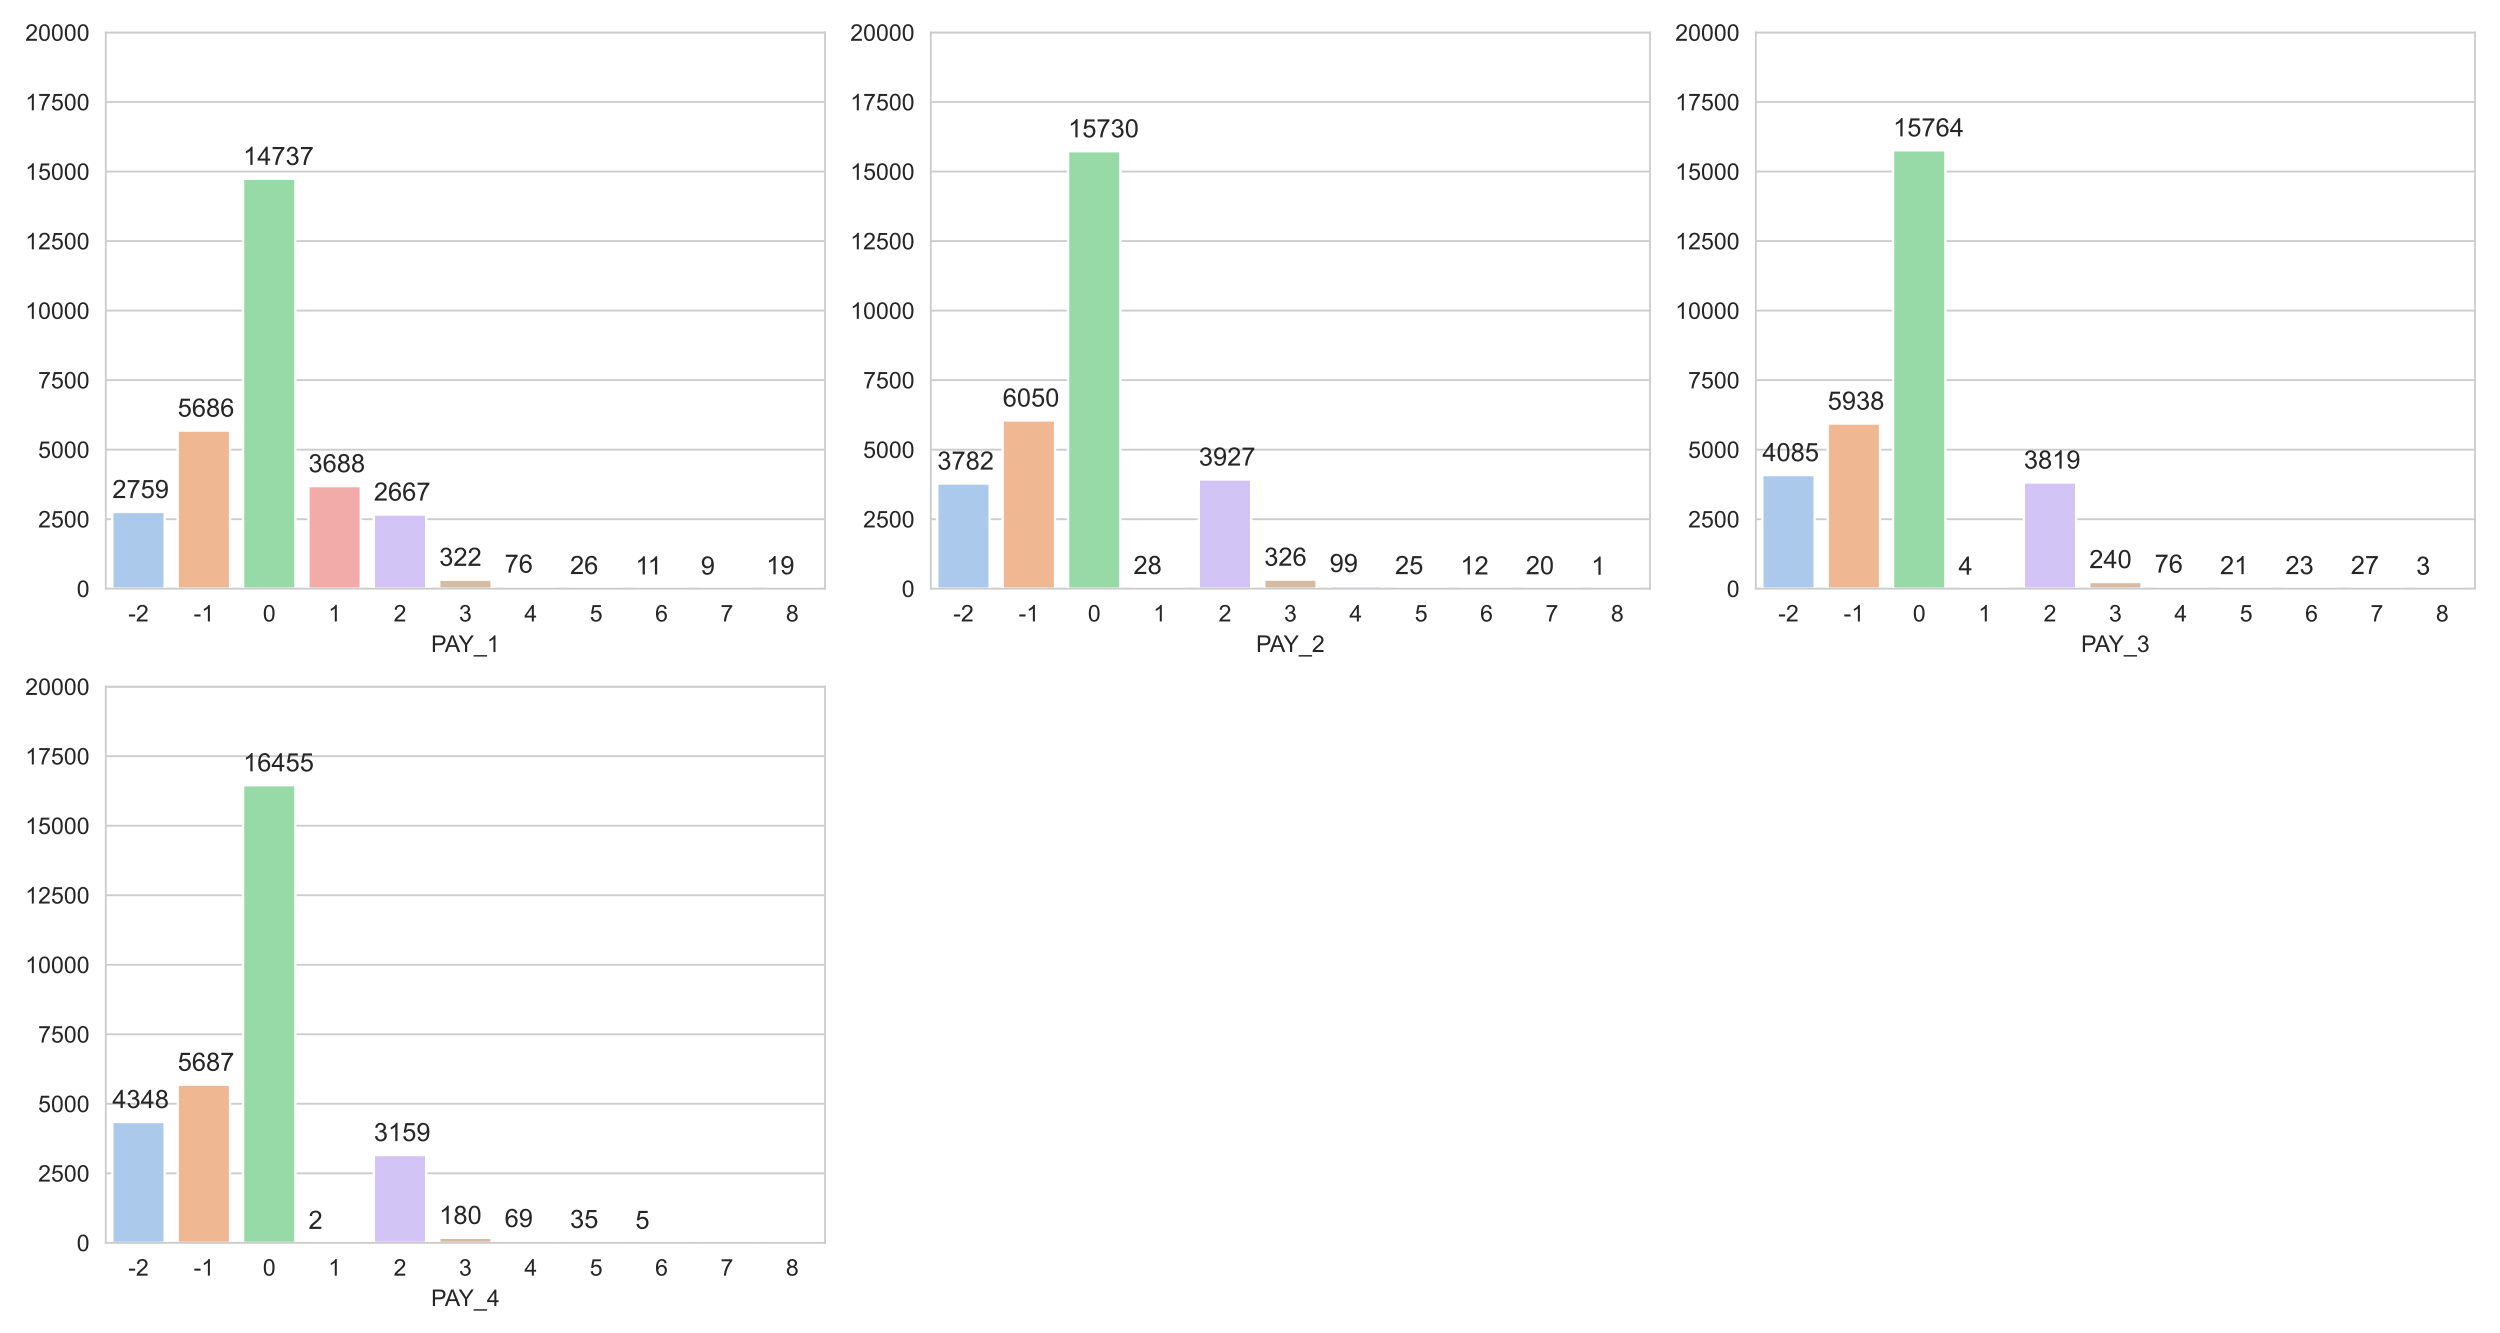 <?xml version="1.0" encoding="utf-8" standalone="no"?>
<!DOCTYPE svg PUBLIC "-//W3C//DTD SVG 1.1//EN"
  "http://www.w3.org/Graphics/SVG/1.1/DTD/svg11.dtd">
<!-- Created with matplotlib (https://matplotlib.org/) -->
<svg height="576pt" version="1.1" viewBox="0 0 1080 576" width="1080pt" xmlns="http://www.w3.org/2000/svg" xmlns:xlink="http://www.w3.org/1999/xlink">
 <defs>
  <style type="text/css">*{stroke-linecap:butt;stroke-linejoin:round;}</style>
 </defs>
 <g id="figure_1">
  <g id="patch_1">
   <path d="M 0 576 
L 1080 576 
L 1080 0 
L 0 0 
z
" style="fill:#ffffff;"/>
  </g>
  <g id="axes_1">
   <g id="patch_2">
    <path d="M 45.7 254.32 
L 356.4 254.32 
L 356.4 14.04 
L 45.7 14.04 
z
" style="fill:#ffffff;"/>
   </g>
   <g id="matplotlib.axis_1">
    <g id="xtick_1">
     <g id="text_1">
      <!-- -2 -->
      <g style="fill:#262626;" transform="translate(55.377 268.478)scale(0.1 -0.1)">
       <defs>
        <path d="M 3.172 21.484 
L 3.172 30.328 
L 30.172 30.328 
L 30.172 21.484 
z
" id="ArialMT-45"/>
        <path d="M 50.344 8.453 
L 50.344 0 
L 3.031 0 
Q 2.938 3.172 4.047 6.109 
Q 5.859 10.938 9.828 15.625 
Q 13.812 20.312 21.344 26.469 
Q 33.016 36.031 37.109 41.625 
Q 41.219 47.219 41.219 52.203 
Q 41.219 57.422 37.469 61 
Q 33.734 64.594 27.734 64.594 
Q 21.391 64.594 17.578 60.781 
Q 13.766 56.984 13.719 50.25 
L 4.688 51.172 
Q 5.609 61.281 11.656 66.578 
Q 17.719 71.875 27.938 71.875 
Q 38.234 71.875 44.234 66.156 
Q 50.25 60.453 50.25 52 
Q 50.25 47.703 48.484 43.547 
Q 46.734 39.406 42.656 34.812 
Q 38.578 30.219 29.109 22.219 
Q 21.188 15.578 18.938 13.203 
Q 16.703 10.844 15.234 8.453 
z
" id="ArialMT-50"/>
       </defs>
       <use xlink:href="#ArialMT-45"/>
       <use x="33.301" xlink:href="#ArialMT-50"/>
      </g>
     </g>
    </g>
    <g id="xtick_2">
     <g id="text_2">
      <!-- -1 -->
      <g style="fill:#262626;" transform="translate(83.623 268.478)scale(0.1 -0.1)">
       <defs>
        <path d="M 37.25 0 
L 28.469 0 
L 28.469 56 
Q 25.297 52.984 20.141 49.953 
Q 14.984 46.922 10.891 45.406 
L 10.891 53.906 
Q 18.266 57.375 23.781 62.297 
Q 29.297 67.234 31.594 71.875 
L 37.25 71.875 
z
" id="ArialMT-49"/>
       </defs>
       <use xlink:href="#ArialMT-45"/>
       <use x="33.301" xlink:href="#ArialMT-49"/>
      </g>
     </g>
    </g>
    <g id="xtick_3">
     <g id="text_3">
      <!-- 0 -->
      <g style="fill:#262626;" transform="translate(113.533 268.478)scale(0.1 -0.1)">
       <defs>
        <path d="M 4.156 35.297 
Q 4.156 48 6.766 55.734 
Q 9.375 63.484 14.516 67.672 
Q 19.672 71.875 27.484 71.875 
Q 33.25 71.875 37.594 69.547 
Q 41.938 67.234 44.766 62.859 
Q 47.609 58.5 49.219 52.219 
Q 50.828 45.953 50.828 35.297 
Q 50.828 22.703 48.234 14.969 
Q 45.656 7.234 40.5 3 
Q 35.359 -1.219 27.484 -1.219 
Q 17.141 -1.219 11.234 6.203 
Q 4.156 15.141 4.156 35.297 
z
M 13.188 35.297 
Q 13.188 17.672 17.312 11.828 
Q 21.438 6 27.484 6 
Q 33.547 6 37.672 11.859 
Q 41.797 17.719 41.797 35.297 
Q 41.797 52.984 37.672 58.781 
Q 33.547 64.594 27.391 64.594 
Q 21.344 64.594 17.719 59.469 
Q 13.188 52.938 13.188 35.297 
z
" id="ArialMT-48"/>
       </defs>
       <use xlink:href="#ArialMT-48"/>
      </g>
     </g>
    </g>
    <g id="xtick_4">
     <g id="text_4">
      <!-- 1 -->
      <g style="fill:#262626;" transform="translate(141.779 268.478)scale(0.1 -0.1)">
       <use xlink:href="#ArialMT-49"/>
      </g>
     </g>
    </g>
    <g id="xtick_5">
     <g id="text_5">
      <!-- 2 -->
      <g style="fill:#262626;" transform="translate(170.024 268.478)scale(0.1 -0.1)">
       <use xlink:href="#ArialMT-50"/>
      </g>
     </g>
    </g>
    <g id="xtick_6">
     <g id="text_6">
      <!-- 3 -->
      <g style="fill:#262626;" transform="translate(198.27 268.478)scale(0.1 -0.1)">
       <defs>
        <path d="M 4.203 18.891 
L 12.984 20.062 
Q 14.5 12.594 18.141 9.297 
Q 21.781 6 27 6 
Q 33.203 6 37.469 10.297 
Q 41.75 14.594 41.75 20.953 
Q 41.75 27 37.797 30.922 
Q 33.844 34.859 27.734 34.859 
Q 25.25 34.859 21.531 33.891 
L 22.516 41.609 
Q 23.391 41.5 23.922 41.5 
Q 29.547 41.5 34.031 44.422 
Q 38.531 47.359 38.531 53.469 
Q 38.531 58.297 35.25 61.469 
Q 31.984 64.656 26.812 64.656 
Q 21.688 64.656 18.266 61.422 
Q 14.844 58.203 13.875 51.766 
L 5.078 53.328 
Q 6.688 62.156 12.391 67.016 
Q 18.109 71.875 26.609 71.875 
Q 32.469 71.875 37.391 69.359 
Q 42.328 66.844 44.938 62.5 
Q 47.562 58.156 47.562 53.266 
Q 47.562 48.641 45.062 44.828 
Q 42.578 41.016 37.703 38.766 
Q 44.047 37.312 47.562 32.688 
Q 51.078 28.078 51.078 21.141 
Q 51.078 11.766 44.234 5.25 
Q 37.406 -1.266 26.953 -1.266 
Q 17.531 -1.266 11.297 4.344 
Q 5.078 9.969 4.203 18.891 
z
" id="ArialMT-51"/>
       </defs>
       <use xlink:href="#ArialMT-51"/>
      </g>
     </g>
    </g>
    <g id="xtick_7">
     <g id="text_7">
      <!-- 4 -->
      <g style="fill:#262626;" transform="translate(226.515 268.478)scale(0.1 -0.1)">
       <defs>
        <path d="M 32.328 0 
L 32.328 17.141 
L 1.266 17.141 
L 1.266 25.203 
L 33.938 71.578 
L 41.109 71.578 
L 41.109 25.203 
L 50.781 25.203 
L 50.781 17.141 
L 41.109 17.141 
L 41.109 0 
z
M 32.328 25.203 
L 32.328 57.469 
L 9.906 25.203 
z
" id="ArialMT-52"/>
       </defs>
       <use xlink:href="#ArialMT-52"/>
      </g>
     </g>
    </g>
    <g id="xtick_8">
     <g id="text_8">
      <!-- 5 -->
      <g style="fill:#262626;" transform="translate(254.76 268.478)scale(0.1 -0.1)">
       <defs>
        <path d="M 4.156 18.75 
L 13.375 19.531 
Q 14.406 12.797 18.141 9.391 
Q 21.875 6 27.156 6 
Q 33.5 6 37.891 10.781 
Q 42.281 15.578 42.281 23.484 
Q 42.281 31 38.062 35.344 
Q 33.844 39.703 27 39.703 
Q 22.75 39.703 19.328 37.766 
Q 15.922 35.844 13.969 32.766 
L 5.719 33.844 
L 12.641 70.609 
L 48.25 70.609 
L 48.25 62.203 
L 19.672 62.203 
L 15.828 42.969 
Q 22.266 47.469 29.344 47.469 
Q 38.719 47.469 45.156 40.969 
Q 51.609 34.469 51.609 24.266 
Q 51.609 14.547 45.953 7.469 
Q 39.062 -1.219 27.156 -1.219 
Q 17.391 -1.219 11.203 4.25 
Q 5.031 9.719 4.156 18.75 
z
" id="ArialMT-53"/>
       </defs>
       <use xlink:href="#ArialMT-53"/>
      </g>
     </g>
    </g>
    <g id="xtick_9">
     <g id="text_9">
      <!-- 6 -->
      <g style="fill:#262626;" transform="translate(283.006 268.478)scale(0.1 -0.1)">
       <defs>
        <path d="M 49.75 54.047 
L 41.016 53.375 
Q 39.844 58.547 37.703 60.891 
Q 34.125 64.656 28.906 64.656 
Q 24.703 64.656 21.531 62.312 
Q 17.391 59.281 14.984 53.469 
Q 12.594 47.656 12.5 36.922 
Q 15.672 41.75 20.266 44.094 
Q 24.859 46.438 29.891 46.438 
Q 38.672 46.438 44.844 39.969 
Q 51.031 33.5 51.031 23.25 
Q 51.031 16.5 48.125 10.719 
Q 45.219 4.938 40.141 1.859 
Q 35.062 -1.219 28.609 -1.219 
Q 17.625 -1.219 10.688 6.859 
Q 3.766 14.938 3.766 33.5 
Q 3.766 54.25 11.422 63.672 
Q 18.109 71.875 29.438 71.875 
Q 37.891 71.875 43.281 67.141 
Q 48.688 62.406 49.75 54.047 
z
M 13.875 23.188 
Q 13.875 18.656 15.797 14.5 
Q 17.719 10.359 21.188 8.172 
Q 24.656 6 28.469 6 
Q 34.031 6 38.031 10.484 
Q 42.047 14.984 42.047 22.703 
Q 42.047 30.125 38.078 34.391 
Q 34.125 38.672 28.125 38.672 
Q 22.172 38.672 18.016 34.391 
Q 13.875 30.125 13.875 23.188 
z
" id="ArialMT-54"/>
       </defs>
       <use xlink:href="#ArialMT-54"/>
      </g>
     </g>
    </g>
    <g id="xtick_10">
     <g id="text_10">
      <!-- 7 -->
      <g style="fill:#262626;" transform="translate(311.251 268.478)scale(0.1 -0.1)">
       <defs>
        <path d="M 4.734 62.203 
L 4.734 70.656 
L 51.078 70.656 
L 51.078 63.812 
Q 44.234 56.547 37.516 44.484 
Q 30.812 32.422 27.156 19.672 
Q 24.516 10.688 23.781 0 
L 14.75 0 
Q 14.891 8.453 18.062 20.406 
Q 21.234 32.375 27.172 43.484 
Q 33.109 54.594 39.797 62.203 
z
" id="ArialMT-55"/>
       </defs>
       <use xlink:href="#ArialMT-55"/>
      </g>
     </g>
    </g>
    <g id="xtick_11">
     <g id="text_11">
      <!-- 8 -->
      <g style="fill:#262626;" transform="translate(339.497 268.478)scale(0.1 -0.1)">
       <defs>
        <path d="M 17.672 38.812 
Q 12.203 40.828 9.562 44.531 
Q 6.938 48.25 6.938 53.422 
Q 6.938 61.234 12.547 66.547 
Q 18.172 71.875 27.484 71.875 
Q 36.859 71.875 42.578 66.422 
Q 48.297 60.984 48.297 53.172 
Q 48.297 48.188 45.672 44.5 
Q 43.062 40.828 37.75 38.812 
Q 44.344 36.672 47.781 31.875 
Q 51.219 27.094 51.219 20.453 
Q 51.219 11.281 44.719 5.031 
Q 38.234 -1.219 27.641 -1.219 
Q 17.047 -1.219 10.547 5.047 
Q 4.047 11.328 4.047 20.703 
Q 4.047 27.688 7.594 32.391 
Q 11.141 37.109 17.672 38.812 
z
M 15.922 53.719 
Q 15.922 48.641 19.188 45.406 
Q 22.469 42.188 27.688 42.188 
Q 32.766 42.188 36.016 45.375 
Q 39.266 48.578 39.266 53.219 
Q 39.266 58.062 35.906 61.359 
Q 32.562 64.656 27.594 64.656 
Q 22.562 64.656 19.234 61.422 
Q 15.922 58.203 15.922 53.719 
z
M 13.094 20.656 
Q 13.094 16.891 14.875 13.375 
Q 16.656 9.859 20.172 7.922 
Q 23.688 6 27.734 6 
Q 34.031 6 38.125 10.047 
Q 42.234 14.109 42.234 20.359 
Q 42.234 26.703 38.016 30.859 
Q 33.797 35.016 27.438 35.016 
Q 21.234 35.016 17.156 30.906 
Q 13.094 26.812 13.094 20.656 
z
" id="ArialMT-56"/>
       </defs>
       <use xlink:href="#ArialMT-56"/>
      </g>
     </g>
    </g>
    <g id="text_12">
     <!-- PAY_1 -->
     <g style="fill:#262626;" transform="translate(186.221 281.653)scale(0.1 -0.1)">
      <defs>
       <path d="M 7.719 0 
L 7.719 71.578 
L 34.719 71.578 
Q 41.844 71.578 45.609 70.906 
Q 50.875 70.016 54.438 67.547 
Q 58.016 65.094 60.188 60.641 
Q 62.359 56.203 62.359 50.875 
Q 62.359 41.75 56.547 35.422 
Q 50.734 29.109 35.547 29.109 
L 17.188 29.109 
L 17.188 0 
z
M 17.188 37.547 
L 35.688 37.547 
Q 44.875 37.547 48.734 40.969 
Q 52.594 44.391 52.594 50.594 
Q 52.594 55.078 50.312 58.266 
Q 48.047 61.469 44.344 62.5 
Q 41.938 63.141 35.5 63.141 
L 17.188 63.141 
z
" id="ArialMT-80"/>
       <path d="M -0.141 0 
L 27.344 71.578 
L 37.547 71.578 
L 66.844 0 
L 56.062 0 
L 47.703 21.688 
L 17.781 21.688 
L 9.906 0 
z
M 20.516 29.391 
L 44.781 29.391 
L 37.312 49.219 
Q 33.891 58.25 32.234 64.062 
Q 30.859 57.172 28.375 50.391 
z
" id="ArialMT-65"/>
       <path d="M 27.875 0 
L 27.875 30.328 
L 0.297 71.578 
L 11.812 71.578 
L 25.922 50 
Q 29.828 43.953 33.203 37.891 
Q 36.422 43.5 41.016 50.531 
L 54.891 71.578 
L 65.922 71.578 
L 37.359 30.328 
L 37.359 0 
z
" id="ArialMT-89"/>
       <path d="M -1.516 -19.875 
L -1.516 -13.531 
L 56.734 -13.531 
L 56.734 -19.875 
z
" id="ArialMT-95"/>
      </defs>
      <use xlink:href="#ArialMT-80"/>
      <use x="59.324" xlink:href="#ArialMT-65"/>
      <use x="118.648" xlink:href="#ArialMT-89"/>
      <use x="185.348" xlink:href="#ArialMT-95"/>
      <use x="240.963" xlink:href="#ArialMT-49"/>
     </g>
    </g>
   </g>
   <g id="matplotlib.axis_2">
    <g id="ytick_1">
     <g id="line2d_1">
      <path clip-path="url(#p02615c8a40)" d="M 45.7 254.32 
L 356.4 254.32 
" style="fill:none;stroke:#cccccc;stroke-linecap:round;stroke-width:0.8;"/>
     </g>
     <g id="text_13">
      <!-- 0 -->
      <g style="fill:#262626;" transform="translate(33.139 257.899)scale(0.1 -0.1)">
       <use xlink:href="#ArialMT-48"/>
      </g>
     </g>
    </g>
    <g id="ytick_2">
     <g id="line2d_2">
      <path clip-path="url(#p02615c8a40)" d="M 45.7 224.285 
L 356.4 224.285 
" style="fill:none;stroke:#cccccc;stroke-linecap:round;stroke-width:0.8;"/>
     </g>
     <g id="text_14">
      <!-- 2500 -->
      <g style="fill:#262626;" transform="translate(16.456 227.864)scale(0.1 -0.1)">
       <use xlink:href="#ArialMT-50"/>
       <use x="55.615" xlink:href="#ArialMT-53"/>
       <use x="111.23" xlink:href="#ArialMT-48"/>
       <use x="166.846" xlink:href="#ArialMT-48"/>
      </g>
     </g>
    </g>
    <g id="ytick_3">
     <g id="line2d_3">
      <path clip-path="url(#p02615c8a40)" d="M 45.7 194.25 
L 356.4 194.25 
" style="fill:none;stroke:#cccccc;stroke-linecap:round;stroke-width:0.8;"/>
     </g>
     <g id="text_15">
      <!-- 5000 -->
      <g style="fill:#262626;" transform="translate(16.456 197.829)scale(0.1 -0.1)">
       <use xlink:href="#ArialMT-53"/>
       <use x="55.615" xlink:href="#ArialMT-48"/>
       <use x="111.23" xlink:href="#ArialMT-48"/>
       <use x="166.846" xlink:href="#ArialMT-48"/>
      </g>
     </g>
    </g>
    <g id="ytick_4">
     <g id="line2d_4">
      <path clip-path="url(#p02615c8a40)" d="M 45.7 164.215 
L 356.4 164.215 
" style="fill:none;stroke:#cccccc;stroke-linecap:round;stroke-width:0.8;"/>
     </g>
     <g id="text_16">
      <!-- 7500 -->
      <g style="fill:#262626;" transform="translate(16.456 167.794)scale(0.1 -0.1)">
       <use xlink:href="#ArialMT-55"/>
       <use x="55.615" xlink:href="#ArialMT-53"/>
       <use x="111.23" xlink:href="#ArialMT-48"/>
       <use x="166.846" xlink:href="#ArialMT-48"/>
      </g>
     </g>
    </g>
    <g id="ytick_5">
     <g id="line2d_5">
      <path clip-path="url(#p02615c8a40)" d="M 45.7 134.18 
L 356.4 134.18 
" style="fill:none;stroke:#cccccc;stroke-linecap:round;stroke-width:0.8;"/>
     </g>
     <g id="text_17">
      <!-- 10000 -->
      <g style="fill:#262626;" transform="translate(10.895 137.759)scale(0.1 -0.1)">
       <use xlink:href="#ArialMT-49"/>
       <use x="55.615" xlink:href="#ArialMT-48"/>
       <use x="111.23" xlink:href="#ArialMT-48"/>
       <use x="166.846" xlink:href="#ArialMT-48"/>
       <use x="222.461" xlink:href="#ArialMT-48"/>
      </g>
     </g>
    </g>
    <g id="ytick_6">
     <g id="line2d_6">
      <path clip-path="url(#p02615c8a40)" d="M 45.7 104.145 
L 356.4 104.145 
" style="fill:none;stroke:#cccccc;stroke-linecap:round;stroke-width:0.8;"/>
     </g>
     <g id="text_18">
      <!-- 12500 -->
      <g style="fill:#262626;" transform="translate(10.895 107.724)scale(0.1 -0.1)">
       <use xlink:href="#ArialMT-49"/>
       <use x="55.615" xlink:href="#ArialMT-50"/>
       <use x="111.23" xlink:href="#ArialMT-53"/>
       <use x="166.846" xlink:href="#ArialMT-48"/>
       <use x="222.461" xlink:href="#ArialMT-48"/>
      </g>
     </g>
    </g>
    <g id="ytick_7">
     <g id="line2d_7">
      <path clip-path="url(#p02615c8a40)" d="M 45.7 74.11 
L 356.4 74.11 
" style="fill:none;stroke:#cccccc;stroke-linecap:round;stroke-width:0.8;"/>
     </g>
     <g id="text_19">
      <!-- 15000 -->
      <g style="fill:#262626;" transform="translate(10.895 77.689)scale(0.1 -0.1)">
       <use xlink:href="#ArialMT-49"/>
       <use x="55.615" xlink:href="#ArialMT-53"/>
       <use x="111.23" xlink:href="#ArialMT-48"/>
       <use x="166.846" xlink:href="#ArialMT-48"/>
       <use x="222.461" xlink:href="#ArialMT-48"/>
      </g>
     </g>
    </g>
    <g id="ytick_8">
     <g id="line2d_8">
      <path clip-path="url(#p02615c8a40)" d="M 45.7 44.075 
L 356.4 44.075 
" style="fill:none;stroke:#cccccc;stroke-linecap:round;stroke-width:0.8;"/>
     </g>
     <g id="text_20">
      <!-- 17500 -->
      <g style="fill:#262626;" transform="translate(10.895 47.654)scale(0.1 -0.1)">
       <use xlink:href="#ArialMT-49"/>
       <use x="55.615" xlink:href="#ArialMT-55"/>
       <use x="111.23" xlink:href="#ArialMT-53"/>
       <use x="166.846" xlink:href="#ArialMT-48"/>
       <use x="222.461" xlink:href="#ArialMT-48"/>
      </g>
     </g>
    </g>
    <g id="ytick_9">
     <g id="line2d_9">
      <path clip-path="url(#p02615c8a40)" d="M 45.7 14.04 
L 356.4 14.04 
" style="fill:none;stroke:#cccccc;stroke-linecap:round;stroke-width:0.8;"/>
     </g>
     <g id="text_21">
      <!-- 20000 -->
      <g style="fill:#262626;" transform="translate(10.895 17.619)scale(0.1 -0.1)">
       <use xlink:href="#ArialMT-50"/>
       <use x="55.615" xlink:href="#ArialMT-48"/>
       <use x="111.23" xlink:href="#ArialMT-48"/>
       <use x="166.846" xlink:href="#ArialMT-48"/>
       <use x="222.461" xlink:href="#ArialMT-48"/>
      </g>
     </g>
    </g>
   </g>
   <g id="patch_3">
    <path clip-path="url(#p02615c8a40)" d="M 48.525 254.32 
L 71.121 254.32 
L 71.121 221.173 
L 48.525 221.173 
z
" style="fill:#abc9ea;stroke:#ffffff;stroke-linejoin:miter;"/>
   </g>
   <g id="patch_4">
    <path clip-path="url(#p02615c8a40)" d="M 76.77 254.32 
L 99.366 254.32 
L 99.366 186.008 
L 76.77 186.008 
z
" style="fill:#efb792;stroke:#ffffff;stroke-linejoin:miter;"/>
   </g>
   <g id="patch_5">
    <path clip-path="url(#p02615c8a40)" d="M 105.015 254.32 
L 127.612 254.32 
L 127.612 77.27 
L 105.015 77.27 
z
" style="fill:#98daa7;stroke:#ffffff;stroke-linejoin:miter;"/>
   </g>
   <g id="patch_6">
    <path clip-path="url(#p02615c8a40)" d="M 133.261 254.32 
L 155.857 254.32 
L 155.857 210.012 
L 133.261 210.012 
z
" style="fill:#f2aba8;stroke:#ffffff;stroke-linejoin:miter;"/>
   </g>
   <g id="patch_7">
    <path clip-path="url(#p02615c8a40)" d="M 161.506 254.32 
L 184.103 254.32 
L 184.103 222.279 
L 161.506 222.279 
z
" style="fill:#d3c4f6;stroke:#ffffff;stroke-linejoin:miter;"/>
   </g>
   <g id="patch_8">
    <path clip-path="url(#p02615c8a40)" d="M 189.752 254.32 
L 212.348 254.32 
L 212.348 250.451 
L 189.752 250.451 
z
" style="fill:#d6bba3;stroke:#ffffff;stroke-linejoin:miter;"/>
   </g>
   <g id="patch_9">
    <path clip-path="url(#p02615c8a40)" d="M 217.997 254.32 
L 240.594 254.32 
L 240.594 253.407 
L 217.997 253.407 
z
" style="fill:#f1b9e0;stroke:#ffffff;stroke-linejoin:miter;"/>
   </g>
   <g id="patch_10">
    <path clip-path="url(#p02615c8a40)" d="M 246.243 254.32 
L 268.839 254.32 
L 268.839 254.008 
L 246.243 254.008 
z
" style="fill:#cfcfcf;stroke:#ffffff;stroke-linejoin:miter;"/>
   </g>
   <g id="patch_11">
    <path clip-path="url(#p02615c8a40)" d="M 274.488 254.32 
L 297.085 254.32 
L 297.085 254.188 
L 274.488 254.188 
z
" style="fill:#f3f3ae;stroke:#ffffff;stroke-linejoin:miter;"/>
   </g>
   <g id="patch_12">
    <path clip-path="url(#p02615c8a40)" d="M 302.734 254.32 
L 325.33 254.32 
L 325.33 254.212 
L 302.734 254.212 
z
" style="fill:#c0ebe9;stroke:#ffffff;stroke-linejoin:miter;"/>
   </g>
   <g id="patch_13">
    <path clip-path="url(#p02615c8a40)" d="M 330.979 254.32 
L 353.575 254.32 
L 353.575 254.092 
L 330.979 254.092 
z
" style="fill:#abc9ea;stroke:#ffffff;stroke-linejoin:miter;"/>
   </g>
   <g id="patch_14">
    <path d="M 45.7 254.32 
L 45.7 14.04 
" style="fill:none;stroke:#cccccc;stroke-linecap:square;stroke-linejoin:miter;stroke-width:0.8;"/>
   </g>
   <g id="patch_15">
    <path d="M 356.4 254.32 
L 356.4 14.04 
" style="fill:none;stroke:#cccccc;stroke-linecap:square;stroke-linejoin:miter;stroke-width:0.8;"/>
   </g>
   <g id="patch_16">
    <path d="M 45.7 254.32 
L 356.4 254.32 
" style="fill:none;stroke:#cccccc;stroke-linecap:square;stroke-linejoin:miter;stroke-width:0.8;"/>
   </g>
   <g id="patch_17">
    <path d="M 45.7 14.04 
L 356.4 14.04 
" style="fill:none;stroke:#cccccc;stroke-linecap:square;stroke-linejoin:miter;stroke-width:0.8;"/>
   </g>
   <g id="text_22">
    <!-- 2759 -->
    <g style="fill:#262626;" transform="translate(48.525 215.166)scale(0.11 -0.11)">
     <defs>
      <path d="M 5.469 16.547 
L 13.922 17.328 
Q 14.984 11.375 18.016 8.688 
Q 21.047 6 25.781 6 
Q 29.828 6 32.875 7.859 
Q 35.938 9.719 37.891 12.812 
Q 39.844 15.922 41.156 21.188 
Q 42.484 26.469 42.484 31.938 
Q 42.484 32.516 42.438 33.688 
Q 39.797 29.5 35.234 26.875 
Q 30.672 24.266 25.344 24.266 
Q 16.453 24.266 10.297 30.703 
Q 4.156 37.156 4.156 47.703 
Q 4.156 58.594 10.578 65.234 
Q 17 71.875 26.656 71.875 
Q 33.641 71.875 39.422 68.109 
Q 45.219 64.359 48.219 57.391 
Q 51.219 50.438 51.219 37.25 
Q 51.219 23.531 48.234 15.406 
Q 45.266 7.281 39.375 3.031 
Q 33.5 -1.219 25.594 -1.219 
Q 17.188 -1.219 11.859 3.438 
Q 6.547 8.109 5.469 16.547 
z
M 41.453 48.141 
Q 41.453 55.719 37.422 60.156 
Q 33.406 64.594 27.734 64.594 
Q 21.875 64.594 17.531 59.812 
Q 13.188 55.031 13.188 47.406 
Q 13.188 40.578 17.312 36.297 
Q 21.438 32.031 27.484 32.031 
Q 33.594 32.031 37.516 36.297 
Q 41.453 40.578 41.453 48.141 
z
" id="ArialMT-57"/>
     </defs>
     <use xlink:href="#ArialMT-50"/>
     <use x="55.615" xlink:href="#ArialMT-55"/>
     <use x="111.23" xlink:href="#ArialMT-53"/>
     <use x="166.846" xlink:href="#ArialMT-57"/>
    </g>
   </g>
   <g id="text_23">
    <!-- 5686 -->
    <g style="fill:#262626;" transform="translate(76.77 180.001)scale(0.11 -0.11)">
     <use xlink:href="#ArialMT-53"/>
     <use x="55.615" xlink:href="#ArialMT-54"/>
     <use x="111.23" xlink:href="#ArialMT-56"/>
     <use x="166.846" xlink:href="#ArialMT-54"/>
    </g>
   </g>
   <g id="text_24">
    <!-- 14737 -->
    <g style="fill:#262626;" transform="translate(105.015 71.263)scale(0.11 -0.11)">
     <use xlink:href="#ArialMT-49"/>
     <use x="55.615" xlink:href="#ArialMT-52"/>
     <use x="111.23" xlink:href="#ArialMT-55"/>
     <use x="166.846" xlink:href="#ArialMT-51"/>
     <use x="222.461" xlink:href="#ArialMT-55"/>
    </g>
   </g>
   <g id="text_25">
    <!-- 3688 -->
    <g style="fill:#262626;" transform="translate(133.261 204.005)scale(0.11 -0.11)">
     <use xlink:href="#ArialMT-51"/>
     <use x="55.615" xlink:href="#ArialMT-54"/>
     <use x="111.23" xlink:href="#ArialMT-56"/>
     <use x="166.846" xlink:href="#ArialMT-56"/>
    </g>
   </g>
   <g id="text_26">
    <!-- 2667 -->
    <g style="fill:#262626;" transform="translate(161.506 216.272)scale(0.11 -0.11)">
     <use xlink:href="#ArialMT-50"/>
     <use x="55.615" xlink:href="#ArialMT-54"/>
     <use x="111.23" xlink:href="#ArialMT-54"/>
     <use x="166.846" xlink:href="#ArialMT-55"/>
    </g>
   </g>
   <g id="text_27">
    <!-- 322 -->
    <g style="fill:#262626;" transform="translate(189.752 244.444)scale(0.11 -0.11)">
     <use xlink:href="#ArialMT-51"/>
     <use x="55.615" xlink:href="#ArialMT-50"/>
     <use x="111.23" xlink:href="#ArialMT-50"/>
    </g>
   </g>
   <g id="text_28">
    <!-- 76 -->
    <g style="fill:#262626;" transform="translate(217.997 247.4)scale(0.11 -0.11)">
     <use xlink:href="#ArialMT-55"/>
     <use x="55.615" xlink:href="#ArialMT-54"/>
    </g>
   </g>
   <g id="text_29">
    <!-- 26 -->
    <g style="fill:#262626;" transform="translate(246.243 248.001)scale(0.11 -0.11)">
     <use xlink:href="#ArialMT-50"/>
     <use x="55.615" xlink:href="#ArialMT-54"/>
    </g>
   </g>
   <g id="text_30">
    <!-- 11 -->
    <g style="fill:#262626;" transform="translate(274.488 248.181)scale(0.11 -0.11)">
     <use xlink:href="#ArialMT-49"/>
     <use x="48.24" xlink:href="#ArialMT-49"/>
    </g>
   </g>
   <g id="text_31">
    <!-- 9 -->
    <g style="fill:#262626;" transform="translate(302.734 248.205)scale(0.11 -0.11)">
     <use xlink:href="#ArialMT-57"/>
    </g>
   </g>
   <g id="text_32">
    <!-- 19 -->
    <g style="fill:#262626;" transform="translate(330.979 248.085)scale(0.11 -0.11)">
     <use xlink:href="#ArialMT-49"/>
     <use x="55.615" xlink:href="#ArialMT-57"/>
    </g>
   </g>
  </g>
  <g id="axes_2">
   <g id="patch_18">
    <path d="M 402.1 254.32 
L 712.8 254.32 
L 712.8 14.04 
L 402.1 14.04 
z
" style="fill:#ffffff;"/>
   </g>
   <g id="matplotlib.axis_3">
    <g id="xtick_12">
     <g id="text_33">
      <!-- -2 -->
      <g style="fill:#262626;" transform="translate(411.777 268.478)scale(0.1 -0.1)">
       <use xlink:href="#ArialMT-45"/>
       <use x="33.301" xlink:href="#ArialMT-50"/>
      </g>
     </g>
    </g>
    <g id="xtick_13">
     <g id="text_34">
      <!-- -1 -->
      <g style="fill:#262626;" transform="translate(440.023 268.478)scale(0.1 -0.1)">
       <use xlink:href="#ArialMT-45"/>
       <use x="33.301" xlink:href="#ArialMT-49"/>
      </g>
     </g>
    </g>
    <g id="xtick_14">
     <g id="text_35">
      <!-- 0 -->
      <g style="fill:#262626;" transform="translate(469.933 268.478)scale(0.1 -0.1)">
       <use xlink:href="#ArialMT-48"/>
      </g>
     </g>
    </g>
    <g id="xtick_15">
     <g id="text_36">
      <!-- 1 -->
      <g style="fill:#262626;" transform="translate(498.179 268.478)scale(0.1 -0.1)">
       <use xlink:href="#ArialMT-49"/>
      </g>
     </g>
    </g>
    <g id="xtick_16">
     <g id="text_37">
      <!-- 2 -->
      <g style="fill:#262626;" transform="translate(526.424 268.478)scale(0.1 -0.1)">
       <use xlink:href="#ArialMT-50"/>
      </g>
     </g>
    </g>
    <g id="xtick_17">
     <g id="text_38">
      <!-- 3 -->
      <g style="fill:#262626;" transform="translate(554.67 268.478)scale(0.1 -0.1)">
       <use xlink:href="#ArialMT-51"/>
      </g>
     </g>
    </g>
    <g id="xtick_18">
     <g id="text_39">
      <!-- 4 -->
      <g style="fill:#262626;" transform="translate(582.915 268.478)scale(0.1 -0.1)">
       <use xlink:href="#ArialMT-52"/>
      </g>
     </g>
    </g>
    <g id="xtick_19">
     <g id="text_40">
      <!-- 5 -->
      <g style="fill:#262626;" transform="translate(611.16 268.478)scale(0.1 -0.1)">
       <use xlink:href="#ArialMT-53"/>
      </g>
     </g>
    </g>
    <g id="xtick_20">
     <g id="text_41">
      <!-- 6 -->
      <g style="fill:#262626;" transform="translate(639.406 268.478)scale(0.1 -0.1)">
       <use xlink:href="#ArialMT-54"/>
      </g>
     </g>
    </g>
    <g id="xtick_21">
     <g id="text_42">
      <!-- 7 -->
      <g style="fill:#262626;" transform="translate(667.651 268.478)scale(0.1 -0.1)">
       <use xlink:href="#ArialMT-55"/>
      </g>
     </g>
    </g>
    <g id="xtick_22">
     <g id="text_43">
      <!-- 8 -->
      <g style="fill:#262626;" transform="translate(695.897 268.478)scale(0.1 -0.1)">
       <use xlink:href="#ArialMT-56"/>
      </g>
     </g>
    </g>
    <g id="text_44">
     <!-- PAY_2 -->
     <g style="fill:#262626;" transform="translate(542.621 281.653)scale(0.1 -0.1)">
      <use xlink:href="#ArialMT-80"/>
      <use x="59.324" xlink:href="#ArialMT-65"/>
      <use x="118.648" xlink:href="#ArialMT-89"/>
      <use x="185.348" xlink:href="#ArialMT-95"/>
      <use x="240.963" xlink:href="#ArialMT-50"/>
     </g>
    </g>
   </g>
   <g id="matplotlib.axis_4">
    <g id="ytick_10">
     <g id="line2d_10">
      <path clip-path="url(#p49ce9e3bc0)" d="M 402.1 254.32 
L 712.8 254.32 
" style="fill:none;stroke:#cccccc;stroke-linecap:round;stroke-width:0.8;"/>
     </g>
     <g id="text_45">
      <!-- 0 -->
      <g style="fill:#262626;" transform="translate(389.539 257.899)scale(0.1 -0.1)">
       <use xlink:href="#ArialMT-48"/>
      </g>
     </g>
    </g>
    <g id="ytick_11">
     <g id="line2d_11">
      <path clip-path="url(#p49ce9e3bc0)" d="M 402.1 224.285 
L 712.8 224.285 
" style="fill:none;stroke:#cccccc;stroke-linecap:round;stroke-width:0.8;"/>
     </g>
     <g id="text_46">
      <!-- 2500 -->
      <g style="fill:#262626;" transform="translate(372.856 227.864)scale(0.1 -0.1)">
       <use xlink:href="#ArialMT-50"/>
       <use x="55.615" xlink:href="#ArialMT-53"/>
       <use x="111.23" xlink:href="#ArialMT-48"/>
       <use x="166.846" xlink:href="#ArialMT-48"/>
      </g>
     </g>
    </g>
    <g id="ytick_12">
     <g id="line2d_12">
      <path clip-path="url(#p49ce9e3bc0)" d="M 402.1 194.25 
L 712.8 194.25 
" style="fill:none;stroke:#cccccc;stroke-linecap:round;stroke-width:0.8;"/>
     </g>
     <g id="text_47">
      <!-- 5000 -->
      <g style="fill:#262626;" transform="translate(372.856 197.829)scale(0.1 -0.1)">
       <use xlink:href="#ArialMT-53"/>
       <use x="55.615" xlink:href="#ArialMT-48"/>
       <use x="111.23" xlink:href="#ArialMT-48"/>
       <use x="166.846" xlink:href="#ArialMT-48"/>
      </g>
     </g>
    </g>
    <g id="ytick_13">
     <g id="line2d_13">
      <path clip-path="url(#p49ce9e3bc0)" d="M 402.1 164.215 
L 712.8 164.215 
" style="fill:none;stroke:#cccccc;stroke-linecap:round;stroke-width:0.8;"/>
     </g>
     <g id="text_48">
      <!-- 7500 -->
      <g style="fill:#262626;" transform="translate(372.856 167.794)scale(0.1 -0.1)">
       <use xlink:href="#ArialMT-55"/>
       <use x="55.615" xlink:href="#ArialMT-53"/>
       <use x="111.23" xlink:href="#ArialMT-48"/>
       <use x="166.846" xlink:href="#ArialMT-48"/>
      </g>
     </g>
    </g>
    <g id="ytick_14">
     <g id="line2d_14">
      <path clip-path="url(#p49ce9e3bc0)" d="M 402.1 134.18 
L 712.8 134.18 
" style="fill:none;stroke:#cccccc;stroke-linecap:round;stroke-width:0.8;"/>
     </g>
     <g id="text_49">
      <!-- 10000 -->
      <g style="fill:#262626;" transform="translate(367.295 137.759)scale(0.1 -0.1)">
       <use xlink:href="#ArialMT-49"/>
       <use x="55.615" xlink:href="#ArialMT-48"/>
       <use x="111.23" xlink:href="#ArialMT-48"/>
       <use x="166.846" xlink:href="#ArialMT-48"/>
       <use x="222.461" xlink:href="#ArialMT-48"/>
      </g>
     </g>
    </g>
    <g id="ytick_15">
     <g id="line2d_15">
      <path clip-path="url(#p49ce9e3bc0)" d="M 402.1 104.145 
L 712.8 104.145 
" style="fill:none;stroke:#cccccc;stroke-linecap:round;stroke-width:0.8;"/>
     </g>
     <g id="text_50">
      <!-- 12500 -->
      <g style="fill:#262626;" transform="translate(367.295 107.724)scale(0.1 -0.1)">
       <use xlink:href="#ArialMT-49"/>
       <use x="55.615" xlink:href="#ArialMT-50"/>
       <use x="111.23" xlink:href="#ArialMT-53"/>
       <use x="166.846" xlink:href="#ArialMT-48"/>
       <use x="222.461" xlink:href="#ArialMT-48"/>
      </g>
     </g>
    </g>
    <g id="ytick_16">
     <g id="line2d_16">
      <path clip-path="url(#p49ce9e3bc0)" d="M 402.1 74.11 
L 712.8 74.11 
" style="fill:none;stroke:#cccccc;stroke-linecap:round;stroke-width:0.8;"/>
     </g>
     <g id="text_51">
      <!-- 15000 -->
      <g style="fill:#262626;" transform="translate(367.295 77.689)scale(0.1 -0.1)">
       <use xlink:href="#ArialMT-49"/>
       <use x="55.615" xlink:href="#ArialMT-53"/>
       <use x="111.23" xlink:href="#ArialMT-48"/>
       <use x="166.846" xlink:href="#ArialMT-48"/>
       <use x="222.461" xlink:href="#ArialMT-48"/>
      </g>
     </g>
    </g>
    <g id="ytick_17">
     <g id="line2d_17">
      <path clip-path="url(#p49ce9e3bc0)" d="M 402.1 44.075 
L 712.8 44.075 
" style="fill:none;stroke:#cccccc;stroke-linecap:round;stroke-width:0.8;"/>
     </g>
     <g id="text_52">
      <!-- 17500 -->
      <g style="fill:#262626;" transform="translate(367.295 47.654)scale(0.1 -0.1)">
       <use xlink:href="#ArialMT-49"/>
       <use x="55.615" xlink:href="#ArialMT-55"/>
       <use x="111.23" xlink:href="#ArialMT-53"/>
       <use x="166.846" xlink:href="#ArialMT-48"/>
       <use x="222.461" xlink:href="#ArialMT-48"/>
      </g>
     </g>
    </g>
    <g id="ytick_18">
     <g id="line2d_18">
      <path clip-path="url(#p49ce9e3bc0)" d="M 402.1 14.04 
L 712.8 14.04 
" style="fill:none;stroke:#cccccc;stroke-linecap:round;stroke-width:0.8;"/>
     </g>
     <g id="text_53">
      <!-- 20000 -->
      <g style="fill:#262626;" transform="translate(367.295 17.619)scale(0.1 -0.1)">
       <use xlink:href="#ArialMT-50"/>
       <use x="55.615" xlink:href="#ArialMT-48"/>
       <use x="111.23" xlink:href="#ArialMT-48"/>
       <use x="166.846" xlink:href="#ArialMT-48"/>
       <use x="222.461" xlink:href="#ArialMT-48"/>
      </g>
     </g>
    </g>
   </g>
   <g id="patch_19">
    <path clip-path="url(#p49ce9e3bc0)" d="M 404.925 254.32 
L 427.521 254.32 
L 427.521 208.883 
L 404.925 208.883 
z
" style="fill:#abc9ea;stroke:#ffffff;stroke-linejoin:miter;"/>
   </g>
   <g id="patch_20">
    <path clip-path="url(#p49ce9e3bc0)" d="M 433.17 254.32 
L 455.766 254.32 
L 455.766 181.635 
L 433.17 181.635 
z
" style="fill:#efb792;stroke:#ffffff;stroke-linejoin:miter;"/>
   </g>
   <g id="patch_21">
    <path clip-path="url(#p49ce9e3bc0)" d="M 461.415 254.32 
L 484.012 254.32 
L 484.012 65.34 
L 461.415 65.34 
z
" style="fill:#98daa7;stroke:#ffffff;stroke-linejoin:miter;"/>
   </g>
   <g id="patch_22">
    <path clip-path="url(#p49ce9e3bc0)" d="M 489.661 254.32 
L 512.257 254.32 
L 512.257 253.984 
L 489.661 253.984 
z
" style="fill:#f2aba8;stroke:#ffffff;stroke-linejoin:miter;"/>
   </g>
   <g id="patch_23">
    <path clip-path="url(#p49ce9e3bc0)" d="M 517.906 254.32 
L 540.503 254.32 
L 540.503 207.141 
L 517.906 207.141 
z
" style="fill:#d3c4f6;stroke:#ffffff;stroke-linejoin:miter;"/>
   </g>
   <g id="patch_24">
    <path clip-path="url(#p49ce9e3bc0)" d="M 546.152 254.32 
L 568.748 254.32 
L 568.748 250.403 
L 546.152 250.403 
z
" style="fill:#d6bba3;stroke:#ffffff;stroke-linejoin:miter;"/>
   </g>
   <g id="patch_25">
    <path clip-path="url(#p49ce9e3bc0)" d="M 574.397 254.32 
L 596.994 254.32 
L 596.994 253.131 
L 574.397 253.131 
z
" style="fill:#f1b9e0;stroke:#ffffff;stroke-linejoin:miter;"/>
   </g>
   <g id="patch_26">
    <path clip-path="url(#p49ce9e3bc0)" d="M 602.643 254.32 
L 625.239 254.32 
L 625.239 254.02 
L 602.643 254.02 
z
" style="fill:#cfcfcf;stroke:#ffffff;stroke-linejoin:miter;"/>
   </g>
   <g id="patch_27">
    <path clip-path="url(#p49ce9e3bc0)" d="M 630.888 254.32 
L 653.485 254.32 
L 653.485 254.176 
L 630.888 254.176 
z
" style="fill:#f3f3ae;stroke:#ffffff;stroke-linejoin:miter;"/>
   </g>
   <g id="patch_28">
    <path clip-path="url(#p49ce9e3bc0)" d="M 659.134 254.32 
L 681.73 254.32 
L 681.73 254.08 
L 659.134 254.08 
z
" style="fill:#c0ebe9;stroke:#ffffff;stroke-linejoin:miter;"/>
   </g>
   <g id="patch_29">
    <path clip-path="url(#p49ce9e3bc0)" d="M 687.379 254.32 
L 709.975 254.32 
L 709.975 254.308 
L 687.379 254.308 
z
" style="fill:#abc9ea;stroke:#ffffff;stroke-linejoin:miter;"/>
   </g>
   <g id="patch_30">
    <path d="M 402.1 254.32 
L 402.1 14.04 
" style="fill:none;stroke:#cccccc;stroke-linecap:square;stroke-linejoin:miter;stroke-width:0.8;"/>
   </g>
   <g id="patch_31">
    <path d="M 712.8 254.32 
L 712.8 14.04 
" style="fill:none;stroke:#cccccc;stroke-linecap:square;stroke-linejoin:miter;stroke-width:0.8;"/>
   </g>
   <g id="patch_32">
    <path d="M 402.1 254.32 
L 712.8 254.32 
" style="fill:none;stroke:#cccccc;stroke-linecap:square;stroke-linejoin:miter;stroke-width:0.8;"/>
   </g>
   <g id="patch_33">
    <path d="M 402.1 14.04 
L 712.8 14.04 
" style="fill:none;stroke:#cccccc;stroke-linecap:square;stroke-linejoin:miter;stroke-width:0.8;"/>
   </g>
   <g id="text_54">
    <!-- 3782 -->
    <g style="fill:#262626;" transform="translate(404.925 202.876)scale(0.11 -0.11)">
     <use xlink:href="#ArialMT-51"/>
     <use x="55.615" xlink:href="#ArialMT-55"/>
     <use x="111.23" xlink:href="#ArialMT-56"/>
     <use x="166.846" xlink:href="#ArialMT-50"/>
    </g>
   </g>
   <g id="text_55">
    <!-- 6050 -->
    <g style="fill:#262626;" transform="translate(433.17 175.628)scale(0.11 -0.11)">
     <use xlink:href="#ArialMT-54"/>
     <use x="55.615" xlink:href="#ArialMT-48"/>
     <use x="111.23" xlink:href="#ArialMT-53"/>
     <use x="166.846" xlink:href="#ArialMT-48"/>
    </g>
   </g>
   <g id="text_56">
    <!-- 15730 -->
    <g style="fill:#262626;" transform="translate(461.415 59.333)scale(0.11 -0.11)">
     <use xlink:href="#ArialMT-49"/>
     <use x="55.615" xlink:href="#ArialMT-53"/>
     <use x="111.23" xlink:href="#ArialMT-55"/>
     <use x="166.846" xlink:href="#ArialMT-51"/>
     <use x="222.461" xlink:href="#ArialMT-48"/>
    </g>
   </g>
   <g id="text_57">
    <!-- 28 -->
    <g style="fill:#262626;" transform="translate(489.661 247.977)scale(0.11 -0.11)">
     <use xlink:href="#ArialMT-50"/>
     <use x="55.615" xlink:href="#ArialMT-56"/>
    </g>
   </g>
   <g id="text_58">
    <!-- 3927 -->
    <g style="fill:#262626;" transform="translate(517.906 201.134)scale(0.11 -0.11)">
     <use xlink:href="#ArialMT-51"/>
     <use x="55.615" xlink:href="#ArialMT-57"/>
     <use x="111.23" xlink:href="#ArialMT-50"/>
     <use x="166.846" xlink:href="#ArialMT-55"/>
    </g>
   </g>
   <g id="text_59">
    <!-- 326 -->
    <g style="fill:#262626;" transform="translate(546.152 244.396)scale(0.11 -0.11)">
     <use xlink:href="#ArialMT-51"/>
     <use x="55.615" xlink:href="#ArialMT-50"/>
     <use x="111.23" xlink:href="#ArialMT-54"/>
    </g>
   </g>
   <g id="text_60">
    <!-- 99 -->
    <g style="fill:#262626;" transform="translate(574.397 247.124)scale(0.11 -0.11)">
     <use xlink:href="#ArialMT-57"/>
     <use x="55.615" xlink:href="#ArialMT-57"/>
    </g>
   </g>
   <g id="text_61">
    <!-- 25 -->
    <g style="fill:#262626;" transform="translate(602.643 248.013)scale(0.11 -0.11)">
     <use xlink:href="#ArialMT-50"/>
     <use x="55.615" xlink:href="#ArialMT-53"/>
    </g>
   </g>
   <g id="text_62">
    <!-- 12 -->
    <g style="fill:#262626;" transform="translate(630.888 248.169)scale(0.11 -0.11)">
     <use xlink:href="#ArialMT-49"/>
     <use x="55.615" xlink:href="#ArialMT-50"/>
    </g>
   </g>
   <g id="text_63">
    <!-- 20 -->
    <g style="fill:#262626;" transform="translate(659.134 248.073)scale(0.11 -0.11)">
     <use xlink:href="#ArialMT-50"/>
     <use x="55.615" xlink:href="#ArialMT-48"/>
    </g>
   </g>
   <g id="text_64">
    <!-- 1 -->
    <g style="fill:#262626;" transform="translate(687.379 248.301)scale(0.11 -0.11)">
     <use xlink:href="#ArialMT-49"/>
    </g>
   </g>
  </g>
  <g id="axes_3">
   <g id="patch_34">
    <path d="M 758.5 254.32 
L 1069.2 254.32 
L 1069.2 14.04 
L 758.5 14.04 
z
" style="fill:#ffffff;"/>
   </g>
   <g id="matplotlib.axis_5">
    <g id="xtick_23">
     <g id="text_65">
      <!-- -2 -->
      <g style="fill:#262626;" transform="translate(768.177 268.478)scale(0.1 -0.1)">
       <use xlink:href="#ArialMT-45"/>
       <use x="33.301" xlink:href="#ArialMT-50"/>
      </g>
     </g>
    </g>
    <g id="xtick_24">
     <g id="text_66">
      <!-- -1 -->
      <g style="fill:#262626;" transform="translate(796.423 268.478)scale(0.1 -0.1)">
       <use xlink:href="#ArialMT-45"/>
       <use x="33.301" xlink:href="#ArialMT-49"/>
      </g>
     </g>
    </g>
    <g id="xtick_25">
     <g id="text_67">
      <!-- 0 -->
      <g style="fill:#262626;" transform="translate(826.333 268.478)scale(0.1 -0.1)">
       <use xlink:href="#ArialMT-48"/>
      </g>
     </g>
    </g>
    <g id="xtick_26">
     <g id="text_68">
      <!-- 1 -->
      <g style="fill:#262626;" transform="translate(854.579 268.478)scale(0.1 -0.1)">
       <use xlink:href="#ArialMT-49"/>
      </g>
     </g>
    </g>
    <g id="xtick_27">
     <g id="text_69">
      <!-- 2 -->
      <g style="fill:#262626;" transform="translate(882.824 268.478)scale(0.1 -0.1)">
       <use xlink:href="#ArialMT-50"/>
      </g>
     </g>
    </g>
    <g id="xtick_28">
     <g id="text_70">
      <!-- 3 -->
      <g style="fill:#262626;" transform="translate(911.07 268.478)scale(0.1 -0.1)">
       <use xlink:href="#ArialMT-51"/>
      </g>
     </g>
    </g>
    <g id="xtick_29">
     <g id="text_71">
      <!-- 4 -->
      <g style="fill:#262626;" transform="translate(939.315 268.478)scale(0.1 -0.1)">
       <use xlink:href="#ArialMT-52"/>
      </g>
     </g>
    </g>
    <g id="xtick_30">
     <g id="text_72">
      <!-- 5 -->
      <g style="fill:#262626;" transform="translate(967.56 268.478)scale(0.1 -0.1)">
       <use xlink:href="#ArialMT-53"/>
      </g>
     </g>
    </g>
    <g id="xtick_31">
     <g id="text_73">
      <!-- 6 -->
      <g style="fill:#262626;" transform="translate(995.806 268.478)scale(0.1 -0.1)">
       <use xlink:href="#ArialMT-54"/>
      </g>
     </g>
    </g>
    <g id="xtick_32">
     <g id="text_74">
      <!-- 7 -->
      <g style="fill:#262626;" transform="translate(1024.051 268.478)scale(0.1 -0.1)">
       <use xlink:href="#ArialMT-55"/>
      </g>
     </g>
    </g>
    <g id="xtick_33">
     <g id="text_75">
      <!-- 8 -->
      <g style="fill:#262626;" transform="translate(1052.297 268.478)scale(0.1 -0.1)">
       <use xlink:href="#ArialMT-56"/>
      </g>
     </g>
    </g>
    <g id="text_76">
     <!-- PAY_3 -->
     <g style="fill:#262626;" transform="translate(899.021 281.653)scale(0.1 -0.1)">
      <use xlink:href="#ArialMT-80"/>
      <use x="59.324" xlink:href="#ArialMT-65"/>
      <use x="118.648" xlink:href="#ArialMT-89"/>
      <use x="185.348" xlink:href="#ArialMT-95"/>
      <use x="240.963" xlink:href="#ArialMT-51"/>
     </g>
    </g>
   </g>
   <g id="matplotlib.axis_6">
    <g id="ytick_19">
     <g id="line2d_19">
      <path clip-path="url(#p6e55c8a8ce)" d="M 758.5 254.32 
L 1069.2 254.32 
" style="fill:none;stroke:#cccccc;stroke-linecap:round;stroke-width:0.8;"/>
     </g>
     <g id="text_77">
      <!-- 0 -->
      <g style="fill:#262626;" transform="translate(745.939 257.899)scale(0.1 -0.1)">
       <use xlink:href="#ArialMT-48"/>
      </g>
     </g>
    </g>
    <g id="ytick_20">
     <g id="line2d_20">
      <path clip-path="url(#p6e55c8a8ce)" d="M 758.5 224.285 
L 1069.2 224.285 
" style="fill:none;stroke:#cccccc;stroke-linecap:round;stroke-width:0.8;"/>
     </g>
     <g id="text_78">
      <!-- 2500 -->
      <g style="fill:#262626;" transform="translate(729.256 227.864)scale(0.1 -0.1)">
       <use xlink:href="#ArialMT-50"/>
       <use x="55.615" xlink:href="#ArialMT-53"/>
       <use x="111.23" xlink:href="#ArialMT-48"/>
       <use x="166.846" xlink:href="#ArialMT-48"/>
      </g>
     </g>
    </g>
    <g id="ytick_21">
     <g id="line2d_21">
      <path clip-path="url(#p6e55c8a8ce)" d="M 758.5 194.25 
L 1069.2 194.25 
" style="fill:none;stroke:#cccccc;stroke-linecap:round;stroke-width:0.8;"/>
     </g>
     <g id="text_79">
      <!-- 5000 -->
      <g style="fill:#262626;" transform="translate(729.256 197.829)scale(0.1 -0.1)">
       <use xlink:href="#ArialMT-53"/>
       <use x="55.615" xlink:href="#ArialMT-48"/>
       <use x="111.23" xlink:href="#ArialMT-48"/>
       <use x="166.846" xlink:href="#ArialMT-48"/>
      </g>
     </g>
    </g>
    <g id="ytick_22">
     <g id="line2d_22">
      <path clip-path="url(#p6e55c8a8ce)" d="M 758.5 164.215 
L 1069.2 164.215 
" style="fill:none;stroke:#cccccc;stroke-linecap:round;stroke-width:0.8;"/>
     </g>
     <g id="text_80">
      <!-- 7500 -->
      <g style="fill:#262626;" transform="translate(729.256 167.794)scale(0.1 -0.1)">
       <use xlink:href="#ArialMT-55"/>
       <use x="55.615" xlink:href="#ArialMT-53"/>
       <use x="111.23" xlink:href="#ArialMT-48"/>
       <use x="166.846" xlink:href="#ArialMT-48"/>
      </g>
     </g>
    </g>
    <g id="ytick_23">
     <g id="line2d_23">
      <path clip-path="url(#p6e55c8a8ce)" d="M 758.5 134.18 
L 1069.2 134.18 
" style="fill:none;stroke:#cccccc;stroke-linecap:round;stroke-width:0.8;"/>
     </g>
     <g id="text_81">
      <!-- 10000 -->
      <g style="fill:#262626;" transform="translate(723.695 137.759)scale(0.1 -0.1)">
       <use xlink:href="#ArialMT-49"/>
       <use x="55.615" xlink:href="#ArialMT-48"/>
       <use x="111.23" xlink:href="#ArialMT-48"/>
       <use x="166.846" xlink:href="#ArialMT-48"/>
       <use x="222.461" xlink:href="#ArialMT-48"/>
      </g>
     </g>
    </g>
    <g id="ytick_24">
     <g id="line2d_24">
      <path clip-path="url(#p6e55c8a8ce)" d="M 758.5 104.145 
L 1069.2 104.145 
" style="fill:none;stroke:#cccccc;stroke-linecap:round;stroke-width:0.8;"/>
     </g>
     <g id="text_82">
      <!-- 12500 -->
      <g style="fill:#262626;" transform="translate(723.695 107.724)scale(0.1 -0.1)">
       <use xlink:href="#ArialMT-49"/>
       <use x="55.615" xlink:href="#ArialMT-50"/>
       <use x="111.23" xlink:href="#ArialMT-53"/>
       <use x="166.846" xlink:href="#ArialMT-48"/>
       <use x="222.461" xlink:href="#ArialMT-48"/>
      </g>
     </g>
    </g>
    <g id="ytick_25">
     <g id="line2d_25">
      <path clip-path="url(#p6e55c8a8ce)" d="M 758.5 74.11 
L 1069.2 74.11 
" style="fill:none;stroke:#cccccc;stroke-linecap:round;stroke-width:0.8;"/>
     </g>
     <g id="text_83">
      <!-- 15000 -->
      <g style="fill:#262626;" transform="translate(723.695 77.689)scale(0.1 -0.1)">
       <use xlink:href="#ArialMT-49"/>
       <use x="55.615" xlink:href="#ArialMT-53"/>
       <use x="111.23" xlink:href="#ArialMT-48"/>
       <use x="166.846" xlink:href="#ArialMT-48"/>
       <use x="222.461" xlink:href="#ArialMT-48"/>
      </g>
     </g>
    </g>
    <g id="ytick_26">
     <g id="line2d_26">
      <path clip-path="url(#p6e55c8a8ce)" d="M 758.5 44.075 
L 1069.2 44.075 
" style="fill:none;stroke:#cccccc;stroke-linecap:round;stroke-width:0.8;"/>
     </g>
     <g id="text_84">
      <!-- 17500 -->
      <g style="fill:#262626;" transform="translate(723.695 47.654)scale(0.1 -0.1)">
       <use xlink:href="#ArialMT-49"/>
       <use x="55.615" xlink:href="#ArialMT-55"/>
       <use x="111.23" xlink:href="#ArialMT-53"/>
       <use x="166.846" xlink:href="#ArialMT-48"/>
       <use x="222.461" xlink:href="#ArialMT-48"/>
      </g>
     </g>
    </g>
    <g id="ytick_27">
     <g id="line2d_27">
      <path clip-path="url(#p6e55c8a8ce)" d="M 758.5 14.04 
L 1069.2 14.04 
" style="fill:none;stroke:#cccccc;stroke-linecap:round;stroke-width:0.8;"/>
     </g>
     <g id="text_85">
      <!-- 20000 -->
      <g style="fill:#262626;" transform="translate(723.695 17.619)scale(0.1 -0.1)">
       <use xlink:href="#ArialMT-50"/>
       <use x="55.615" xlink:href="#ArialMT-48"/>
       <use x="111.23" xlink:href="#ArialMT-48"/>
       <use x="166.846" xlink:href="#ArialMT-48"/>
       <use x="222.461" xlink:href="#ArialMT-48"/>
      </g>
     </g>
    </g>
   </g>
   <g id="patch_35">
    <path clip-path="url(#p6e55c8a8ce)" d="M 761.325 254.32 
L 783.921 254.32 
L 783.921 205.243 
L 761.325 205.243 
z
" style="fill:#abc9ea;stroke:#ffffff;stroke-linejoin:miter;"/>
   </g>
   <g id="patch_36">
    <path clip-path="url(#p6e55c8a8ce)" d="M 789.57 254.32 
L 812.166 254.32 
L 812.166 182.981 
L 789.57 182.981 
z
" style="fill:#efb792;stroke:#ffffff;stroke-linejoin:miter;"/>
   </g>
   <g id="patch_37">
    <path clip-path="url(#p6e55c8a8ce)" d="M 817.815 254.32 
L 840.412 254.32 
L 840.412 64.931 
L 817.815 64.931 
z
" style="fill:#98daa7;stroke:#ffffff;stroke-linejoin:miter;"/>
   </g>
   <g id="patch_38">
    <path clip-path="url(#p6e55c8a8ce)" d="M 846.061 254.32 
L 868.657 254.32 
L 868.657 254.272 
L 846.061 254.272 
z
" style="fill:#f2aba8;stroke:#ffffff;stroke-linejoin:miter;"/>
   </g>
   <g id="patch_39">
    <path clip-path="url(#p6e55c8a8ce)" d="M 874.306 254.32 
L 896.903 254.32 
L 896.903 208.439 
L 874.306 208.439 
z
" style="fill:#d3c4f6;stroke:#ffffff;stroke-linejoin:miter;"/>
   </g>
   <g id="patch_40">
    <path clip-path="url(#p6e55c8a8ce)" d="M 902.552 254.32 
L 925.148 254.32 
L 925.148 251.437 
L 902.552 251.437 
z
" style="fill:#d6bba3;stroke:#ffffff;stroke-linejoin:miter;"/>
   </g>
   <g id="patch_41">
    <path clip-path="url(#p6e55c8a8ce)" d="M 930.797 254.32 
L 953.394 254.32 
L 953.394 253.407 
L 930.797 253.407 
z
" style="fill:#f1b9e0;stroke:#ffffff;stroke-linejoin:miter;"/>
   </g>
   <g id="patch_42">
    <path clip-path="url(#p6e55c8a8ce)" d="M 959.043 254.32 
L 981.639 254.32 
L 981.639 254.068 
L 959.043 254.068 
z
" style="fill:#cfcfcf;stroke:#ffffff;stroke-linejoin:miter;"/>
   </g>
   <g id="patch_43">
    <path clip-path="url(#p6e55c8a8ce)" d="M 987.288 254.32 
L 1009.885 254.32 
L 1009.885 254.044 
L 987.288 254.044 
z
" style="fill:#f3f3ae;stroke:#ffffff;stroke-linejoin:miter;"/>
   </g>
   <g id="patch_44">
    <path clip-path="url(#p6e55c8a8ce)" d="M 1015.534 254.32 
L 1038.13 254.32 
L 1038.13 253.996 
L 1015.534 253.996 
z
" style="fill:#c0ebe9;stroke:#ffffff;stroke-linejoin:miter;"/>
   </g>
   <g id="patch_45">
    <path clip-path="url(#p6e55c8a8ce)" d="M 1043.779 254.32 
L 1066.375 254.32 
L 1066.375 254.284 
L 1043.779 254.284 
z
" style="fill:#abc9ea;stroke:#ffffff;stroke-linejoin:miter;"/>
   </g>
   <g id="patch_46">
    <path d="M 758.5 254.32 
L 758.5 14.04 
" style="fill:none;stroke:#cccccc;stroke-linecap:square;stroke-linejoin:miter;stroke-width:0.8;"/>
   </g>
   <g id="patch_47">
    <path d="M 1069.2 254.32 
L 1069.2 14.04 
" style="fill:none;stroke:#cccccc;stroke-linecap:square;stroke-linejoin:miter;stroke-width:0.8;"/>
   </g>
   <g id="patch_48">
    <path d="M 758.5 254.32 
L 1069.2 254.32 
" style="fill:none;stroke:#cccccc;stroke-linecap:square;stroke-linejoin:miter;stroke-width:0.8;"/>
   </g>
   <g id="patch_49">
    <path d="M 758.5 14.04 
L 1069.2 14.04 
" style="fill:none;stroke:#cccccc;stroke-linecap:square;stroke-linejoin:miter;stroke-width:0.8;"/>
   </g>
   <g id="text_86">
    <!-- 4085 -->
    <g style="fill:#262626;" transform="translate(761.325 199.236)scale(0.11 -0.11)">
     <use xlink:href="#ArialMT-52"/>
     <use x="55.615" xlink:href="#ArialMT-48"/>
     <use x="111.23" xlink:href="#ArialMT-56"/>
     <use x="166.846" xlink:href="#ArialMT-53"/>
    </g>
   </g>
   <g id="text_87">
    <!-- 5938 -->
    <g style="fill:#262626;" transform="translate(789.57 176.974)scale(0.11 -0.11)">
     <use xlink:href="#ArialMT-53"/>
     <use x="55.615" xlink:href="#ArialMT-57"/>
     <use x="111.23" xlink:href="#ArialMT-51"/>
     <use x="166.846" xlink:href="#ArialMT-56"/>
    </g>
   </g>
   <g id="text_88">
    <!-- 15764 -->
    <g style="fill:#262626;" transform="translate(817.815 58.924)scale(0.11 -0.11)">
     <use xlink:href="#ArialMT-49"/>
     <use x="55.615" xlink:href="#ArialMT-53"/>
     <use x="111.23" xlink:href="#ArialMT-55"/>
     <use x="166.846" xlink:href="#ArialMT-54"/>
     <use x="222.461" xlink:href="#ArialMT-52"/>
    </g>
   </g>
   <g id="text_89">
    <!-- 4 -->
    <g style="fill:#262626;" transform="translate(846.061 248.265)scale(0.11 -0.11)">
     <use xlink:href="#ArialMT-52"/>
    </g>
   </g>
   <g id="text_90">
    <!-- 3819 -->
    <g style="fill:#262626;" transform="translate(874.306 202.432)scale(0.11 -0.11)">
     <use xlink:href="#ArialMT-51"/>
     <use x="55.615" xlink:href="#ArialMT-56"/>
     <use x="111.23" xlink:href="#ArialMT-49"/>
     <use x="166.846" xlink:href="#ArialMT-57"/>
    </g>
   </g>
   <g id="text_91">
    <!-- 240 -->
    <g style="fill:#262626;" transform="translate(902.552 245.43)scale(0.11 -0.11)">
     <use xlink:href="#ArialMT-50"/>
     <use x="55.615" xlink:href="#ArialMT-52"/>
     <use x="111.23" xlink:href="#ArialMT-48"/>
    </g>
   </g>
   <g id="text_92">
    <!-- 76 -->
    <g style="fill:#262626;" transform="translate(930.797 247.4)scale(0.11 -0.11)">
     <use xlink:href="#ArialMT-55"/>
     <use x="55.615" xlink:href="#ArialMT-54"/>
    </g>
   </g>
   <g id="text_93">
    <!-- 21 -->
    <g style="fill:#262626;" transform="translate(959.043 248.061)scale(0.11 -0.11)">
     <use xlink:href="#ArialMT-50"/>
     <use x="55.615" xlink:href="#ArialMT-49"/>
    </g>
   </g>
   <g id="text_94">
    <!-- 23 -->
    <g style="fill:#262626;" transform="translate(987.288 248.037)scale(0.11 -0.11)">
     <use xlink:href="#ArialMT-50"/>
     <use x="55.615" xlink:href="#ArialMT-51"/>
    </g>
   </g>
   <g id="text_95">
    <!-- 27 -->
    <g style="fill:#262626;" transform="translate(1015.534 247.989)scale(0.11 -0.11)">
     <use xlink:href="#ArialMT-50"/>
     <use x="55.615" xlink:href="#ArialMT-55"/>
    </g>
   </g>
   <g id="text_96">
    <!-- 3 -->
    <g style="fill:#262626;" transform="translate(1043.779 248.277)scale(0.11 -0.11)">
     <use xlink:href="#ArialMT-51"/>
    </g>
   </g>
  </g>
  <g id="axes_4">
   <g id="patch_50">
    <path d="M 45.7 536.92 
L 356.4 536.92 
L 356.4 296.64 
L 45.7 296.64 
z
" style="fill:#ffffff;"/>
   </g>
   <g id="matplotlib.axis_7">
    <g id="xtick_34">
     <g id="text_97">
      <!-- -2 -->
      <g style="fill:#262626;" transform="translate(55.377 551.078)scale(0.1 -0.1)">
       <use xlink:href="#ArialMT-45"/>
       <use x="33.301" xlink:href="#ArialMT-50"/>
      </g>
     </g>
    </g>
    <g id="xtick_35">
     <g id="text_98">
      <!-- -1 -->
      <g style="fill:#262626;" transform="translate(83.623 551.078)scale(0.1 -0.1)">
       <use xlink:href="#ArialMT-45"/>
       <use x="33.301" xlink:href="#ArialMT-49"/>
      </g>
     </g>
    </g>
    <g id="xtick_36">
     <g id="text_99">
      <!-- 0 -->
      <g style="fill:#262626;" transform="translate(113.533 551.078)scale(0.1 -0.1)">
       <use xlink:href="#ArialMT-48"/>
      </g>
     </g>
    </g>
    <g id="xtick_37">
     <g id="text_100">
      <!-- 1 -->
      <g style="fill:#262626;" transform="translate(141.779 551.078)scale(0.1 -0.1)">
       <use xlink:href="#ArialMT-49"/>
      </g>
     </g>
    </g>
    <g id="xtick_38">
     <g id="text_101">
      <!-- 2 -->
      <g style="fill:#262626;" transform="translate(170.024 551.078)scale(0.1 -0.1)">
       <use xlink:href="#ArialMT-50"/>
      </g>
     </g>
    </g>
    <g id="xtick_39">
     <g id="text_102">
      <!-- 3 -->
      <g style="fill:#262626;" transform="translate(198.27 551.078)scale(0.1 -0.1)">
       <use xlink:href="#ArialMT-51"/>
      </g>
     </g>
    </g>
    <g id="xtick_40">
     <g id="text_103">
      <!-- 4 -->
      <g style="fill:#262626;" transform="translate(226.515 551.078)scale(0.1 -0.1)">
       <use xlink:href="#ArialMT-52"/>
      </g>
     </g>
    </g>
    <g id="xtick_41">
     <g id="text_104">
      <!-- 5 -->
      <g style="fill:#262626;" transform="translate(254.76 551.078)scale(0.1 -0.1)">
       <use xlink:href="#ArialMT-53"/>
      </g>
     </g>
    </g>
    <g id="xtick_42">
     <g id="text_105">
      <!-- 6 -->
      <g style="fill:#262626;" transform="translate(283.006 551.078)scale(0.1 -0.1)">
       <use xlink:href="#ArialMT-54"/>
      </g>
     </g>
    </g>
    <g id="xtick_43">
     <g id="text_106">
      <!-- 7 -->
      <g style="fill:#262626;" transform="translate(311.251 551.078)scale(0.1 -0.1)">
       <use xlink:href="#ArialMT-55"/>
      </g>
     </g>
    </g>
    <g id="xtick_44">
     <g id="text_107">
      <!-- 8 -->
      <g style="fill:#262626;" transform="translate(339.497 551.078)scale(0.1 -0.1)">
       <use xlink:href="#ArialMT-56"/>
      </g>
     </g>
    </g>
    <g id="text_108">
     <!-- PAY_4 -->
     <g style="fill:#262626;" transform="translate(186.221 564.223)scale(0.1 -0.1)">
      <use xlink:href="#ArialMT-80"/>
      <use x="59.324" xlink:href="#ArialMT-65"/>
      <use x="118.648" xlink:href="#ArialMT-89"/>
      <use x="185.348" xlink:href="#ArialMT-95"/>
      <use x="240.963" xlink:href="#ArialMT-52"/>
     </g>
    </g>
   </g>
   <g id="matplotlib.axis_8">
    <g id="ytick_28">
     <g id="line2d_28">
      <path clip-path="url(#p1d8a41c25d)" d="M 45.7 536.92 
L 356.4 536.92 
" style="fill:none;stroke:#cccccc;stroke-linecap:round;stroke-width:0.8;"/>
     </g>
     <g id="text_109">
      <!-- 0 -->
      <g style="fill:#262626;" transform="translate(33.139 540.499)scale(0.1 -0.1)">
       <use xlink:href="#ArialMT-48"/>
      </g>
     </g>
    </g>
    <g id="ytick_29">
     <g id="line2d_29">
      <path clip-path="url(#p1d8a41c25d)" d="M 45.7 506.885 
L 356.4 506.885 
" style="fill:none;stroke:#cccccc;stroke-linecap:round;stroke-width:0.8;"/>
     </g>
     <g id="text_110">
      <!-- 2500 -->
      <g style="fill:#262626;" transform="translate(16.456 510.464)scale(0.1 -0.1)">
       <use xlink:href="#ArialMT-50"/>
       <use x="55.615" xlink:href="#ArialMT-53"/>
       <use x="111.23" xlink:href="#ArialMT-48"/>
       <use x="166.846" xlink:href="#ArialMT-48"/>
      </g>
     </g>
    </g>
    <g id="ytick_30">
     <g id="line2d_30">
      <path clip-path="url(#p1d8a41c25d)" d="M 45.7 476.85 
L 356.4 476.85 
" style="fill:none;stroke:#cccccc;stroke-linecap:round;stroke-width:0.8;"/>
     </g>
     <g id="text_111">
      <!-- 5000 -->
      <g style="fill:#262626;" transform="translate(16.456 480.429)scale(0.1 -0.1)">
       <use xlink:href="#ArialMT-53"/>
       <use x="55.615" xlink:href="#ArialMT-48"/>
       <use x="111.23" xlink:href="#ArialMT-48"/>
       <use x="166.846" xlink:href="#ArialMT-48"/>
      </g>
     </g>
    </g>
    <g id="ytick_31">
     <g id="line2d_31">
      <path clip-path="url(#p1d8a41c25d)" d="M 45.7 446.815 
L 356.4 446.815 
" style="fill:none;stroke:#cccccc;stroke-linecap:round;stroke-width:0.8;"/>
     </g>
     <g id="text_112">
      <!-- 7500 -->
      <g style="fill:#262626;" transform="translate(16.456 450.394)scale(0.1 -0.1)">
       <use xlink:href="#ArialMT-55"/>
       <use x="55.615" xlink:href="#ArialMT-53"/>
       <use x="111.23" xlink:href="#ArialMT-48"/>
       <use x="166.846" xlink:href="#ArialMT-48"/>
      </g>
     </g>
    </g>
    <g id="ytick_32">
     <g id="line2d_32">
      <path clip-path="url(#p1d8a41c25d)" d="M 45.7 416.78 
L 356.4 416.78 
" style="fill:none;stroke:#cccccc;stroke-linecap:round;stroke-width:0.8;"/>
     </g>
     <g id="text_113">
      <!-- 10000 -->
      <g style="fill:#262626;" transform="translate(10.895 420.359)scale(0.1 -0.1)">
       <use xlink:href="#ArialMT-49"/>
       <use x="55.615" xlink:href="#ArialMT-48"/>
       <use x="111.23" xlink:href="#ArialMT-48"/>
       <use x="166.846" xlink:href="#ArialMT-48"/>
       <use x="222.461" xlink:href="#ArialMT-48"/>
      </g>
     </g>
    </g>
    <g id="ytick_33">
     <g id="line2d_33">
      <path clip-path="url(#p1d8a41c25d)" d="M 45.7 386.745 
L 356.4 386.745 
" style="fill:none;stroke:#cccccc;stroke-linecap:round;stroke-width:0.8;"/>
     </g>
     <g id="text_114">
      <!-- 12500 -->
      <g style="fill:#262626;" transform="translate(10.895 390.324)scale(0.1 -0.1)">
       <use xlink:href="#ArialMT-49"/>
       <use x="55.615" xlink:href="#ArialMT-50"/>
       <use x="111.23" xlink:href="#ArialMT-53"/>
       <use x="166.846" xlink:href="#ArialMT-48"/>
       <use x="222.461" xlink:href="#ArialMT-48"/>
      </g>
     </g>
    </g>
    <g id="ytick_34">
     <g id="line2d_34">
      <path clip-path="url(#p1d8a41c25d)" d="M 45.7 356.71 
L 356.4 356.71 
" style="fill:none;stroke:#cccccc;stroke-linecap:round;stroke-width:0.8;"/>
     </g>
     <g id="text_115">
      <!-- 15000 -->
      <g style="fill:#262626;" transform="translate(10.895 360.289)scale(0.1 -0.1)">
       <use xlink:href="#ArialMT-49"/>
       <use x="55.615" xlink:href="#ArialMT-53"/>
       <use x="111.23" xlink:href="#ArialMT-48"/>
       <use x="166.846" xlink:href="#ArialMT-48"/>
       <use x="222.461" xlink:href="#ArialMT-48"/>
      </g>
     </g>
    </g>
    <g id="ytick_35">
     <g id="line2d_35">
      <path clip-path="url(#p1d8a41c25d)" d="M 45.7 326.675 
L 356.4 326.675 
" style="fill:none;stroke:#cccccc;stroke-linecap:round;stroke-width:0.8;"/>
     </g>
     <g id="text_116">
      <!-- 17500 -->
      <g style="fill:#262626;" transform="translate(10.895 330.254)scale(0.1 -0.1)">
       <use xlink:href="#ArialMT-49"/>
       <use x="55.615" xlink:href="#ArialMT-55"/>
       <use x="111.23" xlink:href="#ArialMT-53"/>
       <use x="166.846" xlink:href="#ArialMT-48"/>
       <use x="222.461" xlink:href="#ArialMT-48"/>
      </g>
     </g>
    </g>
    <g id="ytick_36">
     <g id="line2d_36">
      <path clip-path="url(#p1d8a41c25d)" d="M 45.7 296.64 
L 356.4 296.64 
" style="fill:none;stroke:#cccccc;stroke-linecap:round;stroke-width:0.8;"/>
     </g>
     <g id="text_117">
      <!-- 20000 -->
      <g style="fill:#262626;" transform="translate(10.895 300.219)scale(0.1 -0.1)">
       <use xlink:href="#ArialMT-50"/>
       <use x="55.615" xlink:href="#ArialMT-48"/>
       <use x="111.23" xlink:href="#ArialMT-48"/>
       <use x="166.846" xlink:href="#ArialMT-48"/>
       <use x="222.461" xlink:href="#ArialMT-48"/>
      </g>
     </g>
    </g>
   </g>
   <g id="patch_51">
    <path clip-path="url(#p1d8a41c25d)" d="M 48.525 536.92 
L 71.121 536.92 
L 71.121 484.683 
L 48.525 484.683 
z
" style="fill:#abc9ea;stroke:#ffffff;stroke-linejoin:miter;"/>
   </g>
   <g id="patch_52">
    <path clip-path="url(#p1d8a41c25d)" d="M 76.77 536.92 
L 99.366 536.92 
L 99.366 468.596 
L 76.77 468.596 
z
" style="fill:#efb792;stroke:#ffffff;stroke-linejoin:miter;"/>
   </g>
   <g id="patch_53">
    <path clip-path="url(#p1d8a41c25d)" d="M 105.015 536.92 
L 127.612 536.92 
L 127.612 339.23 
L 105.015 339.23 
z
" style="fill:#98daa7;stroke:#ffffff;stroke-linejoin:miter;"/>
   </g>
   <g id="patch_54">
    <path clip-path="url(#p1d8a41c25d)" d="M 133.261 536.92 
L 155.857 536.92 
L 155.857 536.896 
L 133.261 536.896 
z
" style="fill:#f2aba8;stroke:#ffffff;stroke-linejoin:miter;"/>
   </g>
   <g id="patch_55">
    <path clip-path="url(#p1d8a41c25d)" d="M 161.506 536.92 
L 184.103 536.92 
L 184.103 498.968 
L 161.506 498.968 
z
" style="fill:#d3c4f6;stroke:#ffffff;stroke-linejoin:miter;"/>
   </g>
   <g id="patch_56">
    <path clip-path="url(#p1d8a41c25d)" d="M 189.752 536.92 
L 212.348 536.92 
L 212.348 534.757 
L 189.752 534.757 
z
" style="fill:#d6bba3;stroke:#ffffff;stroke-linejoin:miter;"/>
   </g>
   <g id="patch_57">
    <path clip-path="url(#p1d8a41c25d)" d="M 217.997 536.92 
L 240.594 536.92 
L 240.594 536.091 
L 217.997 536.091 
z
" style="fill:#f1b9e0;stroke:#ffffff;stroke-linejoin:miter;"/>
   </g>
   <g id="patch_58">
    <path clip-path="url(#p1d8a41c25d)" d="M 246.243 536.92 
L 268.839 536.92 
L 268.839 536.5 
L 246.243 536.5 
z
" style="fill:#cfcfcf;stroke:#ffffff;stroke-linejoin:miter;"/>
   </g>
   <g id="patch_59">
    <path clip-path="url(#p1d8a41c25d)" d="M 274.488 536.92 
L 297.085 536.92 
L 297.085 536.86 
L 274.488 536.86 
z
" style="fill:#f3f3ae;stroke:#ffffff;stroke-linejoin:miter;"/>
   </g>
   <g id="patch_60">
    <path clip-path="url(#p1d8a41c25d)" d="M 302.734 536.92 
L 325.33 536.92 
L 325.33 536.223 
L 302.734 536.223 
z
" style="fill:#c0ebe9;stroke:#ffffff;stroke-linejoin:miter;"/>
   </g>
   <g id="patch_61">
    <path clip-path="url(#p1d8a41c25d)" d="M 330.979 536.92 
L 353.575 536.92 
L 353.575 536.896 
L 330.979 536.896 
z
" style="fill:#abc9ea;stroke:#ffffff;stroke-linejoin:miter;"/>
   </g>
   <g id="patch_62">
    <path d="M 45.7 536.92 
L 45.7 296.64 
" style="fill:none;stroke:#cccccc;stroke-linecap:square;stroke-linejoin:miter;stroke-width:0.8;"/>
   </g>
   <g id="patch_63">
    <path d="M 356.4 536.92 
L 356.4 296.64 
" style="fill:none;stroke:#cccccc;stroke-linecap:square;stroke-linejoin:miter;stroke-width:0.8;"/>
   </g>
   <g id="patch_64">
    <path d="M 45.7 536.92 
L 356.4 536.92 
" style="fill:none;stroke:#cccccc;stroke-linecap:square;stroke-linejoin:miter;stroke-width:0.8;"/>
   </g>
   <g id="patch_65">
    <path d="M 45.7 296.64 
L 356.4 296.64 
" style="fill:none;stroke:#cccccc;stroke-linecap:square;stroke-linejoin:miter;stroke-width:0.8;"/>
   </g>
   <g id="text_118">
    <!-- 4348 -->
    <g style="fill:#262626;" transform="translate(48.525 478.676)scale(0.11 -0.11)">
     <use xlink:href="#ArialMT-52"/>
     <use x="55.615" xlink:href="#ArialMT-51"/>
     <use x="111.23" xlink:href="#ArialMT-52"/>
     <use x="166.846" xlink:href="#ArialMT-56"/>
    </g>
   </g>
   <g id="text_119">
    <!-- 5687 -->
    <g style="fill:#262626;" transform="translate(76.77 462.589)scale(0.11 -0.11)">
     <use xlink:href="#ArialMT-53"/>
     <use x="55.615" xlink:href="#ArialMT-54"/>
     <use x="111.23" xlink:href="#ArialMT-56"/>
     <use x="166.846" xlink:href="#ArialMT-55"/>
    </g>
   </g>
   <g id="text_120">
    <!-- 16455 -->
    <g style="fill:#262626;" transform="translate(105.015 333.223)scale(0.11 -0.11)">
     <use xlink:href="#ArialMT-49"/>
     <use x="55.615" xlink:href="#ArialMT-54"/>
     <use x="111.23" xlink:href="#ArialMT-52"/>
     <use x="166.846" xlink:href="#ArialMT-53"/>
     <use x="222.461" xlink:href="#ArialMT-53"/>
    </g>
   </g>
   <g id="text_121">
    <!-- 2 -->
    <g style="fill:#262626;" transform="translate(133.261 530.889)scale(0.11 -0.11)">
     <use xlink:href="#ArialMT-50"/>
    </g>
   </g>
   <g id="text_122">
    <!-- 3159 -->
    <g style="fill:#262626;" transform="translate(161.506 492.961)scale(0.11 -0.11)">
     <use xlink:href="#ArialMT-51"/>
     <use x="55.615" xlink:href="#ArialMT-49"/>
     <use x="111.23" xlink:href="#ArialMT-53"/>
     <use x="166.846" xlink:href="#ArialMT-57"/>
    </g>
   </g>
   <g id="text_123">
    <!-- 180 -->
    <g style="fill:#262626;" transform="translate(189.752 528.75)scale(0.11 -0.11)">
     <use xlink:href="#ArialMT-49"/>
     <use x="55.615" xlink:href="#ArialMT-56"/>
     <use x="111.23" xlink:href="#ArialMT-48"/>
    </g>
   </g>
   <g id="text_124">
    <!-- 69 -->
    <g style="fill:#262626;" transform="translate(217.997 530.084)scale(0.11 -0.11)">
     <use xlink:href="#ArialMT-54"/>
     <use x="55.615" xlink:href="#ArialMT-57"/>
    </g>
   </g>
   <g id="text_125">
    <!-- 35 -->
    <g style="fill:#262626;" transform="translate(246.243 530.493)scale(0.11 -0.11)">
     <use xlink:href="#ArialMT-51"/>
     <use x="55.615" xlink:href="#ArialMT-53"/>
    </g>
   </g>
   <g id="text_126">
    <!-- 5 -->
    <g style="fill:#262626;" transform="translate(274.488 530.853)scale(0.11 -0.11)">
     <use xlink:href="#ArialMT-53"/>
    </g>
   </g>
  </g>
 </g>
 <defs>
  <clipPath id="p02615c8a40">
   <rect height="240.28" width="310.7" x="45.7" y="14.04"/>
  </clipPath>
  <clipPath id="p49ce9e3bc0">
   <rect height="240.28" width="310.7" x="402.1" y="14.04"/>
  </clipPath>
  <clipPath id="p6e55c8a8ce">
   <rect height="240.28" width="310.7" x="758.5" y="14.04"/>
  </clipPath>
  <clipPath id="p1d8a41c25d">
   <rect height="240.28" width="310.7" x="45.7" y="296.64"/>
  </clipPath>
 </defs>
</svg>

